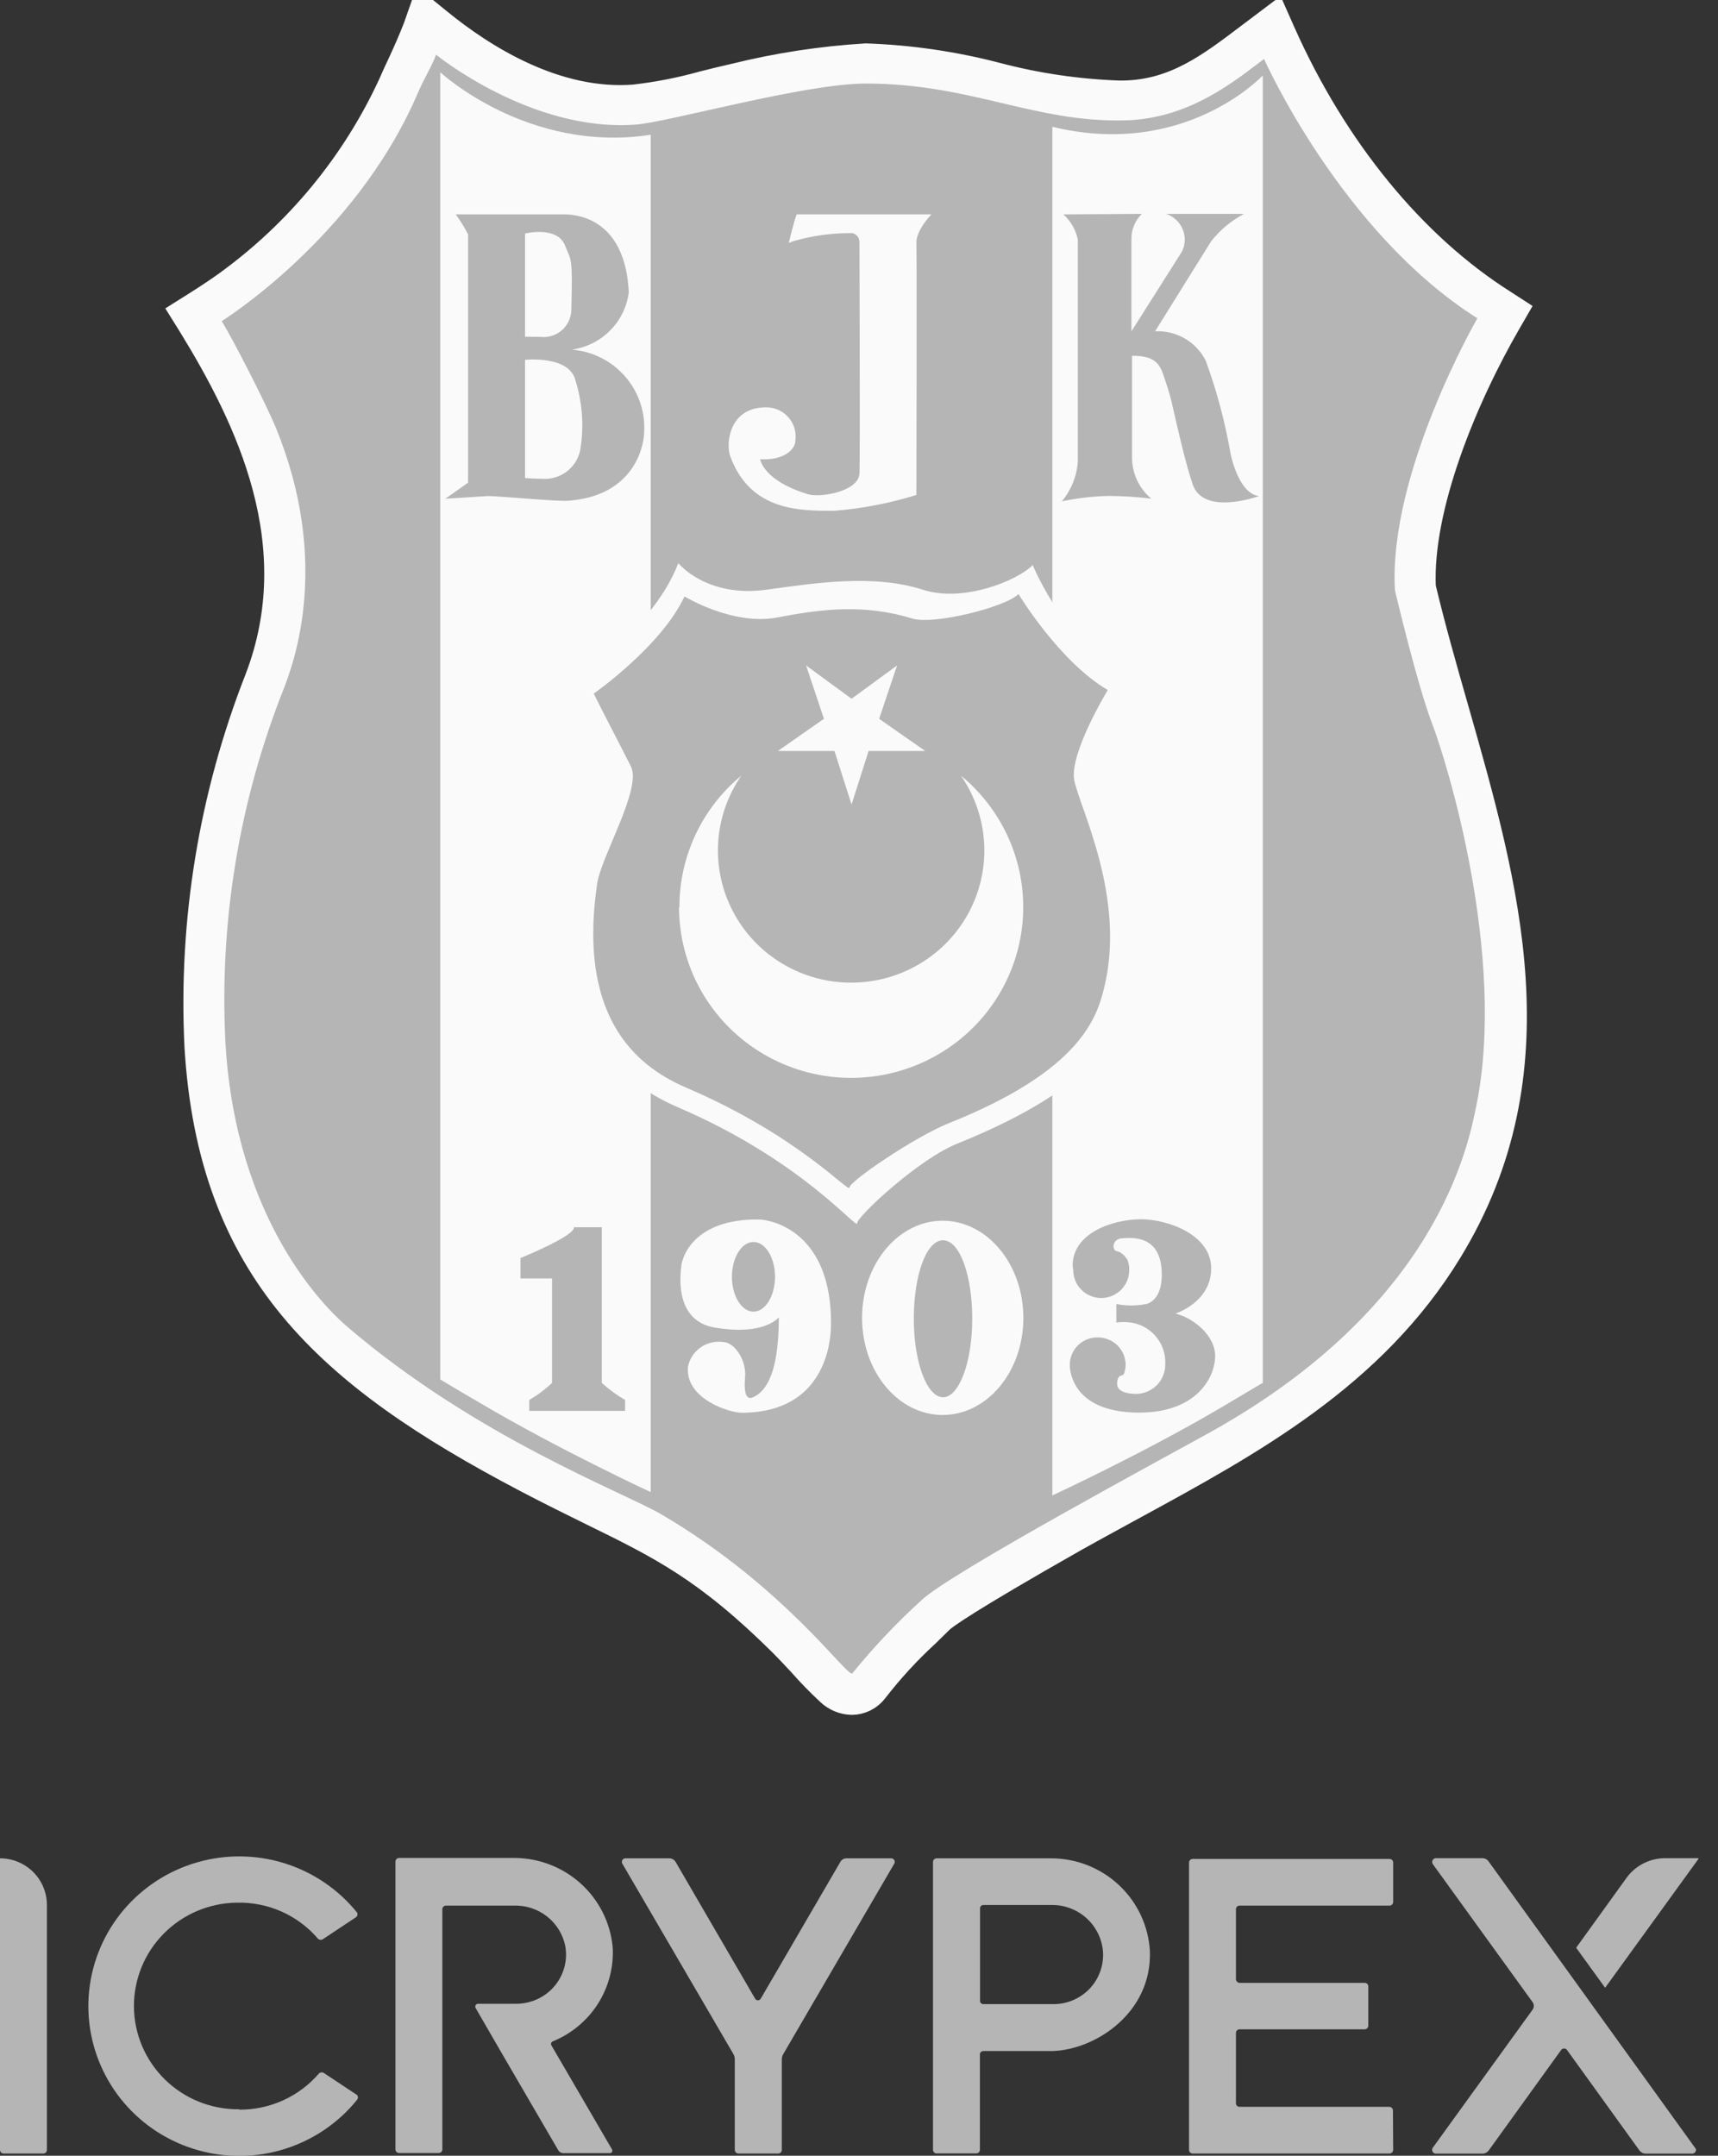 <svg width="59" height="74" viewBox="0 0 59 74" fill="none" xmlns="http://www.w3.org/2000/svg">
<rect x="0" y="0" width="59" height="74" fill="#333333" stroke="none"/>
<g clip-path="url(#clip0_249_12116)">
<path d="M28.797 57.722C28.231 57.216 27.738 56.601 27.198 56.065C23.797 52.691 22.13 52.363 18.27 50.33C11.96 47.016 7.713 43.684 7.258 35.845C7.052 31.619 7.746 27.397 9.294 23.455C11.025 18.972 9.294 14.667 6.947 10.867C6.947 10.867 7.628 10.446 8.07 10.117C10.579 8.298 12.577 5.872 13.873 3.07C14.171 2.378 14.494 1.78 14.745 1.063C16.675 2.64 19.175 4.015 21.807 3.795C22.99 3.633 24.161 3.391 25.311 3.07C26.761 2.71 28.241 2.482 29.732 2.387C32.806 2.387 35.595 3.719 38.61 3.652C40.693 3.61 42.066 2.429 43.606 1.269C45.26 4.98 47.904 8.565 51.391 10.77C49.89 13.364 48.24 17.277 48.385 20.195C50.166 27.68 53.874 35.267 49.362 42.672C46.386 47.572 41.425 49.719 36.667 52.396C34.426 53.661 32.364 54.872 31.964 55.268C31.135 56.022 30.368 56.84 29.669 57.714C29.616 57.779 29.551 57.831 29.476 57.868C29.401 57.904 29.318 57.923 29.235 57.924C29.151 57.925 29.069 57.907 28.993 57.872C28.917 57.837 28.85 57.786 28.797 57.722V57.722Z" fill="#FAFAFA"/>
<path d="M29.252 58.367C28.976 58.36 28.712 58.251 28.512 58.06C28.171 57.743 27.846 57.41 27.539 57.06C27.326 56.833 27.114 56.605 26.897 56.386C24.303 53.817 22.73 53.041 20.345 51.873C19.677 51.544 18.921 51.173 18.07 50.726C11.293 47.163 7.284 43.591 6.833 35.891C6.627 31.606 7.331 27.326 8.899 23.328C10.681 18.69 8.597 14.367 6.586 11.099L6.365 10.745L6.722 10.521C6.722 10.521 7.394 10.1 7.815 9.792C10.268 8.019 12.22 5.651 13.483 2.914C13.585 2.674 13.695 2.442 13.802 2.214C13.997 1.792 14.184 1.371 14.346 0.949L14.546 0.38L15.018 0.763C16.595 2.054 19.095 3.606 21.773 3.403C22.584 3.312 23.386 3.155 24.172 2.935C24.529 2.846 24.877 2.758 25.222 2.682C26.701 2.315 28.211 2.083 29.733 1.99C31.246 2.042 32.749 2.261 34.214 2.644C35.585 3.005 36.993 3.213 38.41 3.264H38.602C40.379 3.226 41.578 2.307 42.981 1.244L43.776 0.645L43.993 1.134C45.787 5.166 48.496 8.472 51.621 10.445L51.961 10.665L51.761 11.011C50.247 13.621 48.683 17.391 48.81 20.166C49.142 21.557 49.546 22.978 49.941 24.353C51.68 30.451 53.483 36.76 49.729 42.908C47.109 47.205 42.926 49.474 38.908 51.663C38.232 52.034 37.552 52.401 36.876 52.78C33.16 54.889 32.416 55.437 32.267 55.58C32.118 55.724 31.956 55.888 31.795 56.044C31.147 56.638 30.551 57.286 30.013 57.98C29.925 58.098 29.811 58.195 29.679 58.262C29.547 58.33 29.401 58.366 29.252 58.367V58.367ZM7.526 11.019C9.426 14.173 11.557 18.782 9.694 23.628C8.167 27.519 7.48 31.686 7.679 35.857C8.104 43.203 11.803 46.492 18.466 49.997C19.316 50.44 20.06 50.806 20.723 51.135C23.181 52.341 24.805 53.139 27.501 55.808C27.726 56.031 27.926 56.272 28.168 56.512C28.457 56.839 28.762 57.152 29.082 57.448C29.112 57.482 29.152 57.506 29.196 57.516C29.24 57.527 29.287 57.524 29.329 57.507C29.893 56.777 30.519 56.096 31.2 55.471L31.667 55.015C32.046 54.64 33.657 53.653 36.459 52.063C37.135 51.684 37.819 51.312 38.495 50.941C42.615 48.668 46.502 46.56 48.993 42.461C52.556 36.612 50.885 30.755 49.112 24.56C48.717 23.164 48.304 21.718 47.964 20.296V20.225C47.82 17.383 49.312 13.621 50.825 10.914C47.849 8.915 45.234 5.756 43.44 1.936C42.007 3.024 40.647 4.044 38.619 4.082H38.41C36.93 4.03 35.46 3.815 34.027 3.441C32.624 3.073 31.183 2.861 29.733 2.809C28.273 2.904 26.824 3.13 25.404 3.483C25.069 3.555 24.728 3.639 24.38 3.728C23.545 3.961 22.691 4.125 21.829 4.217C19.133 4.419 16.629 3.049 14.924 1.75C14.809 2.028 14.686 2.294 14.563 2.555C14.439 2.817 14.354 3.002 14.252 3.234C12.928 6.109 10.878 8.596 8.3 10.454C8.079 10.635 7.751 10.846 7.526 10.998V11.019Z" fill="#FAFAFA" stroke="#FAFAFA" stroke-miterlimit="10"/>
<path fill-rule="evenodd" clip-rule="evenodd" d="M29.273 57.44C29.129 57.638 26.986 54.488 22.717 51.987C21.404 51.22 16.369 49.343 11.931 45.548C11.225 44.945 8.104 41.963 7.743 35.815C7.526 31.657 8.21 27.501 9.75 23.628C10.102 22.717 11.357 19.284 9.477 14.692C9.142 13.874 8.015 11.673 7.615 11.023C7.615 11.023 12.182 8.189 14.32 3.26C14.609 2.589 14.826 2.294 14.975 1.877C14.975 1.877 18.249 4.55 21.841 4.276C22.96 4.192 27.624 2.868 29.733 2.868C33.347 2.868 35.489 4.204 38.619 4.133C40.859 4.086 42.445 2.745 43.41 2.024C43.41 2.024 46.051 7.966 50.736 10.926C50.736 10.926 47.675 16.223 47.905 20.263C47.905 20.263 48.67 23.506 49.18 24.834C49.69 26.162 51.731 32.762 50.711 37.907C50.422 39.34 49.371 44.81 41.582 49.153C40.213 49.917 32.556 54.032 31.633 54.943C30.784 55.715 29.995 56.55 29.273 57.44Z" fill="#B5B5B5"/>
<path fill-rule="evenodd" clip-rule="evenodd" d="M15.119 47.353V2.48C15.119 2.48 18.125 5.275 22.347 4.626V51.22C22.347 51.22 19.197 49.761 16.518 48.179C15.791 47.758 15.119 47.353 15.119 47.353Z" fill="#FAFAFA"/>
<path fill-rule="evenodd" clip-rule="evenodd" d="M43.368 47.467V2.589C43.368 2.589 40.693 5.461 36.14 4.352V51.334C36.14 51.334 39.29 49.879 41.969 48.297L43.368 47.467Z" fill="#FAFAFA"/>
<path fill-rule="evenodd" clip-rule="evenodd" d="M29.434 41.993C29.434 42.225 27.534 39.834 23.295 38.016C21.658 37.316 19.043 35.583 19.83 30.206C19.983 29.169 21.254 27.124 20.829 26.28C20.404 25.437 19.613 24.016 19.379 23.548C19.379 23.548 22.355 21.777 23.295 19.331C23.295 19.331 24.256 20.532 26.335 20.242C28.035 20.005 30.008 19.706 31.688 20.242C33.087 20.697 34.949 19.925 35.467 19.398C35.467 19.398 36.632 22.312 39.137 23.573C39.137 23.573 37.751 25.652 37.925 26.947C38.099 28.241 39.651 30.721 38.801 34.179C38.524 35.3 37.916 37.219 32.921 39.239C31.594 39.745 29.434 41.757 29.434 41.993Z" fill="#FAFAFA"/>
<path fill-rule="evenodd" clip-rule="evenodd" d="M15.293 17.121L16.075 16.569V8.046C15.952 7.806 15.81 7.576 15.65 7.359H19.379C19.961 7.359 21.479 7.616 21.594 10.036C21.531 10.531 21.305 10.992 20.951 11.347C20.598 11.703 20.137 11.932 19.638 12.002C20.331 12.057 20.976 12.375 21.439 12.89C21.901 13.404 22.147 14.075 22.125 14.764C22.125 15.426 21.7 17.028 19.519 17.189C19.094 17.218 17.147 17.028 16.756 17.028L15.293 17.121ZM18.031 11.559V8.017C18.031 8.017 19.141 7.738 19.409 8.438C19.608 8.944 19.672 8.771 19.621 10.606C19.625 10.85 19.534 11.087 19.367 11.266C19.2 11.446 18.97 11.555 18.724 11.571C18.537 11.559 18.031 11.559 18.031 11.559ZM18.031 16.4V12.352C18.031 12.352 19.549 12.191 19.762 13.056C19.995 13.802 20.056 14.59 19.94 15.363C19.904 15.652 19.764 15.92 19.547 16.117C19.329 16.314 19.048 16.428 18.754 16.438C18.235 16.434 18.031 16.408 18.031 16.408V16.4Z" fill="#B5B5B5"/>
<path fill-rule="evenodd" clip-rule="evenodd" d="M27.088 8.341C27.088 8.341 27.262 7.603 27.36 7.359H31.986C31.986 7.359 31.454 7.907 31.471 8.345C31.488 8.784 31.471 16.99 31.471 16.99C30.555 17.276 29.61 17.459 28.652 17.534C27.509 17.534 25.782 17.568 25.081 15.67C24.919 15.249 25.026 13.946 26.357 13.984C26.498 13.989 26.637 14.024 26.764 14.086C26.891 14.149 27.003 14.237 27.093 14.345C27.183 14.453 27.25 14.579 27.288 14.715C27.325 14.85 27.334 14.992 27.313 15.131C27.313 15.438 26.888 15.818 26.106 15.763C26.106 15.763 26.195 16.497 27.76 16.969C28.185 17.091 29.46 16.872 29.515 16.273C29.541 15.852 29.515 8.303 29.515 8.303C29.514 8.236 29.491 8.17 29.45 8.117C29.409 8.063 29.351 8.023 29.286 8.004C28.597 7.994 27.911 8.086 27.249 8.278C27.207 8.291 27.088 8.341 27.088 8.341Z" fill="#FAFAFA"/>
<path fill-rule="evenodd" clip-rule="evenodd" d="M29.171 40.766C29.171 40.977 27.419 38.986 23.588 37.346C22.109 36.709 19.787 35.187 20.51 30.325C20.65 29.384 22.049 27.073 21.667 26.31C21.284 25.547 20.595 24.235 20.391 23.809C20.391 23.809 22.7 22.198 23.508 20.474C23.508 20.474 25.166 21.49 26.705 21.195C28.244 20.899 29.681 20.727 31.348 21.237C32.062 21.452 34.507 20.853 34.979 20.393C34.979 20.393 36.377 22.713 38.044 23.687C38.044 23.687 36.722 25.854 36.892 26.778C37.062 27.701 38.686 30.793 37.917 33.917C37.666 34.934 37.105 36.755 32.585 38.556C31.386 39.041 29.171 40.555 29.171 40.766Z" fill="#B5B5B5"/>
<path fill-rule="evenodd" clip-rule="evenodd" d="M20.667 47.471C20.912 47.694 21.18 47.89 21.467 48.057V48.432H18.176V48.057C18.459 47.892 18.721 47.696 18.958 47.471V43.886H17.874V43.186C17.874 43.186 19.753 42.423 19.711 42.128H20.667V47.471Z" fill="#B5B5B5"/>
<path fill-rule="evenodd" clip-rule="evenodd" d="M38.364 47.505C38.364 47.88 39.035 47.842 39.027 47.85C39.161 47.847 39.293 47.818 39.415 47.764C39.537 47.71 39.648 47.632 39.74 47.536C39.832 47.44 39.904 47.326 39.951 47.202C39.999 47.078 40.022 46.946 40.018 46.813C40.029 46.506 39.937 46.204 39.756 45.955C39.575 45.706 39.316 45.524 39.018 45.438C38.797 45.379 38.565 45.366 38.338 45.4V44.764C38.675 44.83 39.022 44.83 39.359 44.764C39.359 44.764 39.903 44.683 39.898 43.751C39.898 42.377 38.87 42.486 38.529 42.507C38.189 42.529 38.172 42.929 38.364 42.954C38.555 42.98 38.717 43.241 38.717 43.241C38.763 43.356 38.785 43.48 38.78 43.604C38.78 43.857 38.679 44.099 38.499 44.278C38.319 44.456 38.074 44.557 37.819 44.557C37.565 44.557 37.32 44.456 37.14 44.278C36.96 44.099 36.858 43.857 36.858 43.604L36.837 43.448C36.837 42.292 38.274 41.854 39.184 41.854C40.094 41.854 41.595 42.377 41.595 43.541C41.595 44.705 40.366 45.092 40.366 45.092C40.953 45.227 41.731 45.826 41.731 46.547C41.731 47.268 41.11 48.491 39.12 48.491C36.667 48.491 36.739 46.843 36.739 46.843C36.74 46.719 36.765 46.597 36.813 46.484C36.862 46.37 36.932 46.267 37.02 46.18C37.109 46.094 37.214 46.025 37.329 45.979C37.444 45.933 37.568 45.909 37.692 45.91C37.817 45.909 37.941 45.932 38.057 45.978C38.173 46.023 38.279 46.092 38.369 46.178C38.459 46.265 38.53 46.368 38.58 46.482C38.629 46.596 38.655 46.718 38.657 46.843C38.657 46.952 38.637 47.061 38.597 47.163C38.583 47.185 38.562 47.202 38.538 47.214C38.466 47.218 38.364 47.264 38.364 47.505Z" fill="#B5B5B5"/>
<path fill-rule="evenodd" clip-rule="evenodd" d="M39.213 7.342C38.995 7.557 38.867 7.846 38.856 8.151V11.373L40.591 8.636C40.65 8.517 40.683 8.387 40.687 8.254C40.691 8.121 40.666 7.989 40.615 7.867C40.563 7.744 40.486 7.634 40.388 7.543C40.29 7.453 40.174 7.384 40.047 7.342H42.725C42.285 7.572 41.9 7.893 41.594 8.282L39.668 11.373C40.026 11.355 40.38 11.441 40.689 11.62C40.998 11.799 41.248 12.064 41.407 12.381C41.786 13.414 42.07 14.478 42.258 15.561C42.258 15.561 42.521 16.952 43.24 17.028C43.24 17.028 41.339 17.724 40.961 16.632C40.723 15.936 40.459 14.776 40.298 14.072C40.225 13.72 40.128 13.374 40.008 13.035C39.847 12.512 39.707 12.212 38.877 12.212V15.67C38.871 15.945 38.928 16.218 39.042 16.468C39.156 16.718 39.325 16.94 39.537 17.117C39.05 17.058 38.56 17.027 38.07 17.024C37.531 17.037 36.994 17.099 36.467 17.21C36.785 16.825 36.977 16.352 37.015 15.856V8.223C36.946 7.89 36.772 7.588 36.518 7.359L39.213 7.342Z" fill="#B5B5B5"/>
<path d="M27.683 22.843L29.244 23.986L30.808 22.843L30.192 24.674L31.773 25.779H29.83L29.244 27.617L28.657 25.779H26.714L28.296 24.674L27.683 22.843Z" fill="#FAFAFA"/>
<path d="M23.333 31.138C23.331 30.277 23.52 29.427 23.888 28.647C24.255 27.867 24.792 27.177 25.459 26.626C24.987 27.308 24.712 28.104 24.663 28.929C24.614 29.754 24.794 30.577 25.182 31.308C25.57 32.04 26.152 32.652 26.866 33.079C27.579 33.507 28.397 33.732 29.23 33.732C30.064 33.732 30.881 33.507 31.595 33.079C32.308 32.652 32.89 32.04 33.279 31.308C33.667 30.577 33.846 29.754 33.797 28.929C33.748 28.104 33.473 27.308 33.002 26.626C33.768 27.256 34.361 28.068 34.727 28.986C35.093 29.904 35.218 30.899 35.093 31.878C34.968 32.857 34.595 33.789 34.009 34.588C33.424 35.386 32.644 36.025 31.744 36.444C30.843 36.864 29.85 37.052 28.857 36.989C27.863 36.927 26.902 36.617 26.062 36.087C25.222 35.558 24.53 34.827 24.051 33.962C23.571 33.097 23.32 32.126 23.32 31.138H23.333Z" fill="#FAFAFA"/>
<path fill-rule="evenodd" clip-rule="evenodd" d="M29.605 45.24C29.605 43.397 30.846 41.904 32.372 41.904C33.899 41.904 35.145 43.397 35.145 45.24C35.145 47.083 33.903 48.572 32.372 48.572C30.842 48.572 29.605 47.079 29.605 45.24ZM31.382 45.27C31.382 43.781 31.807 42.575 32.385 42.575C32.963 42.575 33.389 43.781 33.389 45.27C33.389 46.758 32.938 47.964 32.385 47.964C31.832 47.964 31.382 46.758 31.382 45.27V45.27Z" fill="#FAFAFA"/>
<path fill-rule="evenodd" clip-rule="evenodd" d="M25.463 48.496C25.081 48.496 23.52 48.036 23.627 46.91C23.682 46.644 23.837 46.41 24.061 46.253C24.284 46.097 24.559 46.03 24.83 46.067C25.217 46.067 25.65 46.691 25.587 47.298C25.561 47.572 25.548 48.112 25.863 47.964C26.177 47.817 26.747 47.395 26.747 45.219C26.747 45.219 26.25 45.873 24.511 45.565C24.171 45.502 23.184 45.232 23.397 43.456C23.435 43.098 23.877 41.841 26.05 41.862C26.496 41.862 28.601 42.284 28.537 45.544C28.524 46.054 28.346 48.496 25.463 48.496ZM25.136 43.827C25.136 43.169 25.468 42.634 25.876 42.634C26.284 42.634 26.616 43.169 26.616 43.827C26.616 44.485 26.284 45.025 25.876 45.025C25.468 45.025 25.136 44.489 25.136 43.827Z" fill="#FAFAFA"/>
<path d="M57.182 63.786C56.923 63.787 56.668 63.849 56.438 63.966C56.209 64.083 56.01 64.253 55.859 64.461L54.129 66.861L55.124 68.235L58.347 63.786H57.182Z" fill="#B5B5B5"/>
<path d="M58.21 73.726L51.118 63.892C51.095 63.86 51.064 63.834 51.029 63.815C50.993 63.797 50.954 63.787 50.914 63.786H49.307C49.274 63.788 49.242 63.803 49.219 63.828C49.196 63.852 49.184 63.884 49.184 63.917C49.184 63.942 49.192 63.967 49.205 63.989L52.636 68.733C52.661 68.77 52.674 68.813 52.674 68.857C52.674 68.902 52.661 68.945 52.636 68.982L49.205 73.726C49.186 73.754 49.179 73.787 49.184 73.82C49.19 73.853 49.208 73.883 49.235 73.903C49.256 73.918 49.281 73.926 49.307 73.928H50.919C50.958 73.927 50.998 73.918 51.033 73.899C51.068 73.881 51.099 73.855 51.123 73.823L53.614 70.369C53.626 70.353 53.641 70.341 53.658 70.332C53.675 70.323 53.694 70.319 53.714 70.319C53.733 70.319 53.753 70.323 53.77 70.332C53.788 70.341 53.803 70.353 53.814 70.369L56.305 73.823C56.329 73.855 56.36 73.881 56.395 73.899C56.43 73.918 56.47 73.927 56.51 73.928H58.117C58.151 73.927 58.183 73.913 58.207 73.888C58.231 73.864 58.244 73.832 58.244 73.797C58.242 73.77 58.23 73.745 58.21 73.726V73.726Z" fill="#B5B5B5"/>
<path d="M47.837 72.448C47.837 72.415 47.824 72.384 47.801 72.36C47.778 72.337 47.746 72.323 47.713 72.322H42.564C42.548 72.321 42.532 72.317 42.518 72.311C42.503 72.304 42.489 72.294 42.478 72.283C42.467 72.271 42.459 72.257 42.453 72.242C42.447 72.227 42.445 72.211 42.445 72.195V69.783C42.445 69.751 42.458 69.719 42.481 69.696C42.505 69.674 42.536 69.661 42.569 69.661H46.867C46.9 69.659 46.932 69.646 46.955 69.622C46.978 69.599 46.99 69.567 46.99 69.534V68.18C46.988 68.15 46.974 68.121 46.952 68.099C46.929 68.078 46.898 68.067 46.867 68.067H42.569C42.535 68.064 42.504 68.05 42.481 68.025C42.458 68.001 42.445 67.969 42.445 67.936V65.536C42.445 65.504 42.458 65.473 42.481 65.45C42.505 65.427 42.536 65.414 42.569 65.414H47.718C47.751 65.414 47.782 65.401 47.806 65.379C47.83 65.356 47.844 65.325 47.845 65.292V63.942C47.846 63.925 47.843 63.908 47.837 63.893C47.831 63.877 47.821 63.862 47.809 63.85C47.797 63.838 47.783 63.828 47.767 63.822C47.752 63.815 47.735 63.812 47.718 63.812H40.957C40.924 63.813 40.893 63.827 40.87 63.85C40.847 63.874 40.834 63.905 40.834 63.938V73.802C40.834 73.834 40.847 73.865 40.87 73.888C40.893 73.911 40.925 73.924 40.957 73.924H47.718C47.751 73.924 47.782 73.911 47.806 73.888C47.83 73.866 47.844 73.835 47.845 73.802L47.837 72.448Z" fill="#B5B5B5"/>
<path d="M36.084 63.791H32.164C32.131 63.792 32.1 63.806 32.077 63.829C32.054 63.853 32.041 63.884 32.041 63.917V73.797C32.041 73.83 32.054 73.861 32.077 73.884C32.1 73.907 32.132 73.92 32.164 73.92H33.529C33.562 73.92 33.593 73.907 33.616 73.884C33.639 73.861 33.652 73.83 33.652 73.797V70.521C33.652 70.491 33.664 70.463 33.684 70.442C33.705 70.421 33.733 70.408 33.763 70.407C34.592 70.407 35.727 70.407 36.161 70.407C37.645 70.352 39.562 69.079 39.49 66.979C39.442 66.116 39.062 65.304 38.428 64.711C37.795 64.118 36.956 63.788 36.084 63.791V63.791ZM36.165 68.796H33.767C33.738 68.796 33.71 68.785 33.689 68.764C33.668 68.743 33.657 68.716 33.657 68.686V65.503C33.658 65.473 33.67 65.445 33.692 65.425C33.713 65.404 33.742 65.393 33.772 65.393H36.114C36.542 65.388 36.957 65.539 37.281 65.817C37.604 66.096 37.814 66.482 37.87 66.903C37.9 67.141 37.878 67.383 37.805 67.613C37.733 67.842 37.612 68.054 37.451 68.233C37.289 68.412 37.091 68.555 36.869 68.652C36.648 68.75 36.408 68.799 36.165 68.796Z" fill="#B5B5B5"/>
<path d="M28.86 63.913L26.127 68.606C26.117 68.624 26.103 68.639 26.086 68.649C26.069 68.659 26.049 68.665 26.029 68.665C26.009 68.665 25.989 68.659 25.972 68.649C25.955 68.639 25.941 68.624 25.931 68.606L23.201 63.913C23.179 63.876 23.147 63.845 23.109 63.824C23.071 63.802 23.028 63.791 22.985 63.791H21.48C21.458 63.79 21.436 63.796 21.417 63.807C21.398 63.818 21.382 63.834 21.372 63.852C21.361 63.871 21.355 63.893 21.355 63.914C21.356 63.936 21.362 63.958 21.373 63.976L25.183 70.504C25.216 70.56 25.234 70.624 25.234 70.69V73.797C25.234 73.831 25.247 73.863 25.271 73.887C25.295 73.911 25.328 73.924 25.361 73.924H26.726C26.743 73.924 26.759 73.921 26.774 73.914C26.79 73.908 26.803 73.899 26.815 73.887C26.826 73.875 26.835 73.861 26.841 73.846C26.847 73.83 26.85 73.814 26.849 73.797V70.694C26.849 70.629 26.866 70.564 26.901 70.508L30.71 63.976C30.722 63.957 30.728 63.936 30.728 63.913C30.728 63.891 30.722 63.87 30.711 63.851C30.699 63.831 30.683 63.816 30.663 63.805C30.644 63.795 30.622 63.79 30.599 63.791H29.099C29.051 63.786 29.004 63.795 28.961 63.817C28.919 63.839 28.884 63.872 28.86 63.913V63.913Z" fill="#B5B5B5"/>
<path d="M19.413 66.802C19.49 67.233 19.395 67.677 19.147 68.04C18.899 68.403 18.519 68.656 18.087 68.746C17.967 68.771 17.844 68.784 17.721 68.784H16.424C16.407 68.782 16.389 68.786 16.373 68.795C16.357 68.803 16.344 68.815 16.335 68.831C16.325 68.846 16.321 68.863 16.321 68.881C16.321 68.899 16.326 68.916 16.335 68.931L17.186 70.403L19.171 73.81C19.189 73.841 19.216 73.867 19.247 73.884C19.278 73.902 19.314 73.911 19.35 73.911H20.948C20.962 73.911 20.976 73.907 20.988 73.9C21.001 73.892 21.011 73.882 21.018 73.87C21.025 73.858 21.029 73.844 21.03 73.83C21.03 73.816 21.027 73.802 21.021 73.789L18.937 70.213C18.93 70.201 18.926 70.188 18.924 70.174C18.923 70.16 18.924 70.146 18.928 70.133C18.933 70.12 18.94 70.108 18.95 70.097C18.959 70.087 18.971 70.079 18.984 70.074C19.622 69.815 20.162 69.366 20.531 68.789C20.9 68.211 21.078 67.535 21.042 66.852C20.966 66.01 20.575 65.227 19.945 64.658C19.315 64.089 18.493 63.775 17.64 63.778H13.703C13.67 63.779 13.639 63.793 13.616 63.816C13.593 63.84 13.58 63.872 13.58 63.904V73.785C13.58 73.817 13.593 73.849 13.616 73.871C13.639 73.894 13.671 73.907 13.703 73.907H15.064C15.081 73.908 15.097 73.905 15.112 73.899C15.128 73.893 15.142 73.884 15.154 73.873C15.166 73.862 15.175 73.848 15.182 73.833C15.188 73.818 15.191 73.801 15.191 73.785V65.537C15.191 65.504 15.204 65.473 15.228 65.45C15.251 65.427 15.282 65.414 15.315 65.414H17.653C18.064 65.402 18.467 65.535 18.789 65.789C19.111 66.043 19.332 66.401 19.413 66.802V66.802Z" fill="#B5B5B5"/>
<path d="M8.205 72.406C7.257 72.414 6.344 72.048 5.668 71.388C4.992 70.728 4.608 69.829 4.6 68.889C4.592 67.948 4.961 67.043 5.626 66.373C6.291 65.702 7.198 65.321 8.146 65.313C8.671 65.302 9.193 65.407 9.673 65.62C10.152 65.834 10.578 66.151 10.918 66.549C10.939 66.57 10.967 66.585 10.997 66.588C11.027 66.592 11.058 66.586 11.084 66.57L12.223 65.815C12.25 65.797 12.269 65.769 12.275 65.737C12.282 65.706 12.275 65.673 12.257 65.646V65.646C11.615 64.854 10.751 64.268 9.773 63.962C8.795 63.657 7.748 63.646 6.764 63.931C5.78 64.216 4.904 64.784 4.245 65.563C3.587 66.342 3.176 67.298 3.065 68.308C2.954 69.319 3.147 70.34 3.621 71.241C4.094 72.143 4.827 72.885 5.726 73.374C6.625 73.862 7.649 74.076 8.67 73.987C9.691 73.898 10.663 73.511 11.462 72.874C11.756 72.641 12.023 72.377 12.257 72.085C12.28 72.062 12.293 72.031 12.293 71.999C12.293 71.967 12.28 71.936 12.257 71.912L11.118 71.158C11.092 71.142 11.061 71.135 11.031 71.139C11.001 71.143 10.973 71.157 10.952 71.179C10.617 71.568 10.201 71.88 9.733 72.094C9.265 72.308 8.755 72.419 8.239 72.419" fill="#B5B5B5"/>
<path d="M0 73.802V63.791C0.428 63.792 0.838 63.961 1.14 64.261C1.442 64.562 1.611 64.969 1.611 65.393V73.802C1.611 73.834 1.598 73.865 1.575 73.888C1.552 73.911 1.521 73.924 1.488 73.924H0.123C0.091 73.924 0.059 73.911 0.036 73.888C0.013 73.865 0 73.834 0 73.802" fill="#B5B5B5"/>
</g>
<defs>
<clipPath id="clip0_249_12116">
<rect width="58.329" height="74" fill="white"/>
</clipPath>
</defs>
</svg>
